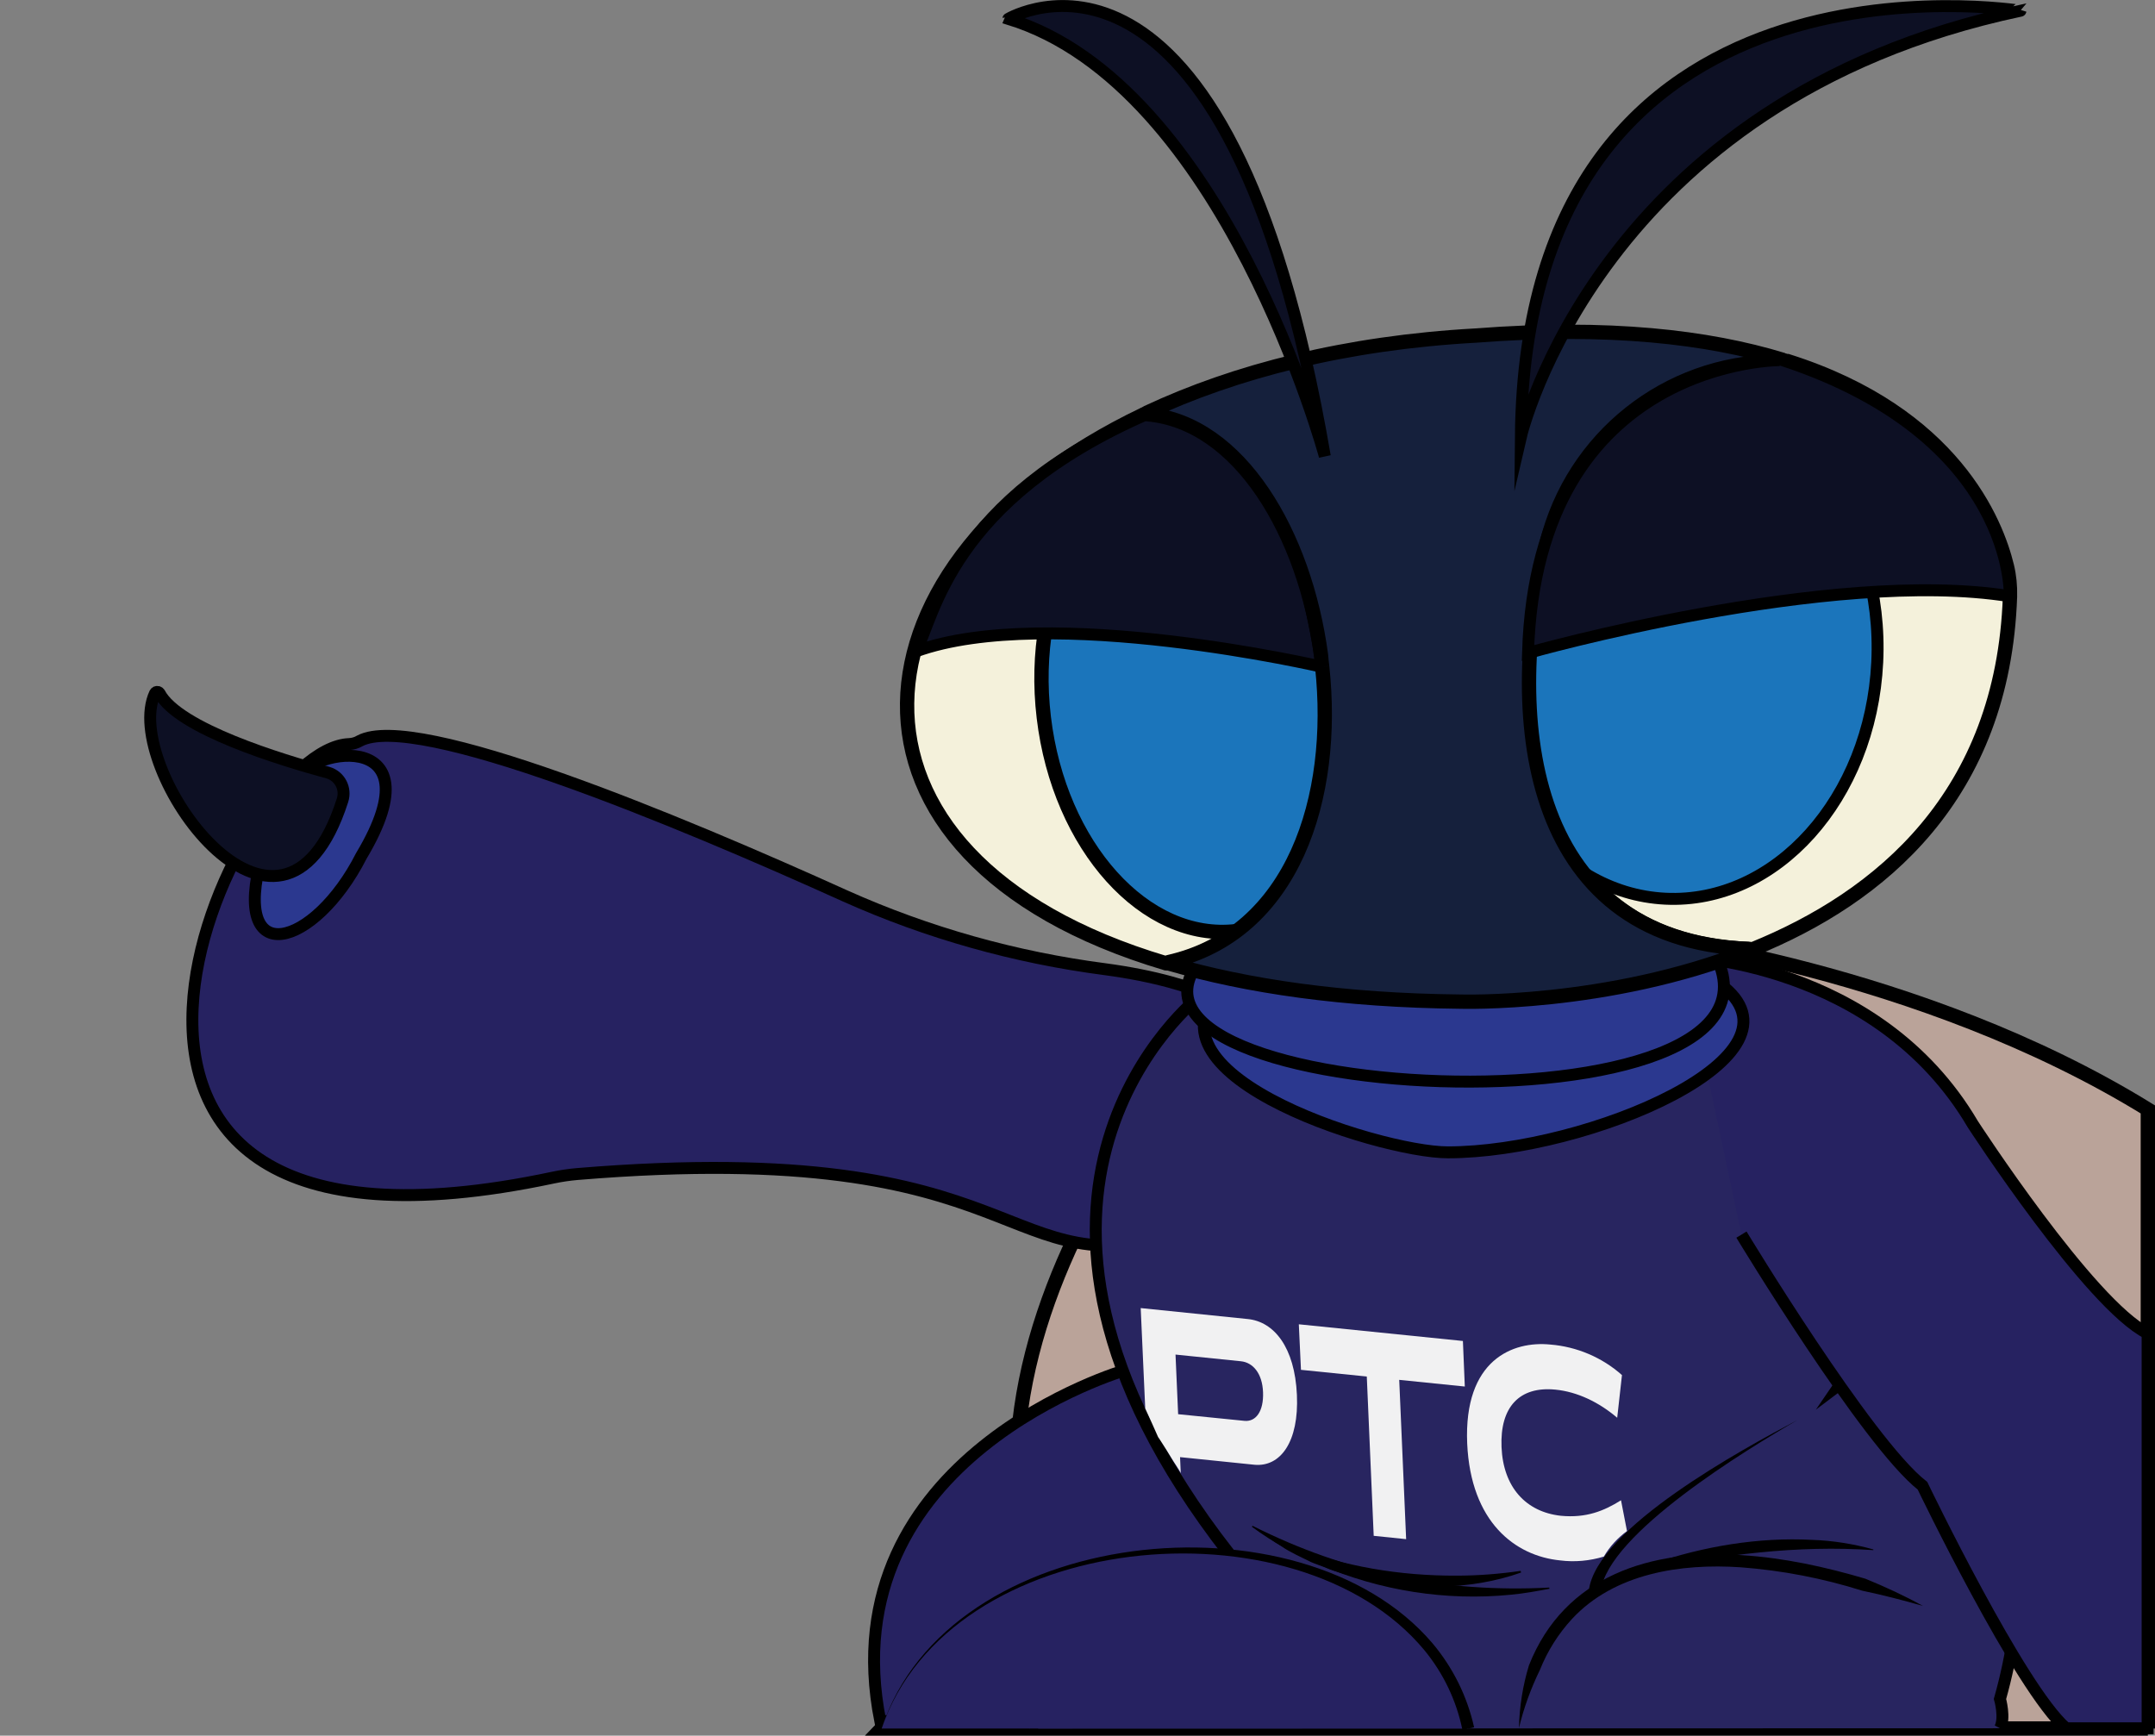 <?xml version="1.0" encoding="utf-8"?>
<!-- Generator: Adobe Illustrator 26.0.3, SVG Export Plug-In . SVG Version: 6.00 Build 0)  -->
<svg version="1.1" id="Animated" xmlns="http://www.w3.org/2000/svg" xmlns:xlink="http://www.w3.org/1999/xlink" x="0px" y="0px"
	 viewBox="0 0 903.6 727.8" style="enable-background:new 0 0 903.6 727.8;" xml:space="preserve">
<rect x="0" y="0" width="903.6" height="727.8" fill="#808080" stroke="none"/>
<style type="text/css">
	.st0{fill:#BAA399;stroke:#000000;stroke-width:6;stroke-miterlimit:10;}
	.st1{fill:#262261;stroke:#000000;stroke-width:5;stroke-miterlimit:10;}
	.st2{fill:#282560;stroke:#000000;stroke-width:5;stroke-miterlimit:10;}
	.st3{fill:#262261;}
	.st4{fill:#2B388F;stroke:#000000;stroke-width:5;stroke-miterlimit:10;}
	.st5{fill:#F4F1DB;stroke:#000000;stroke-width:6;stroke-miterlimit:10;}
	.st6{fill:#1B75BB;stroke:#000000;stroke-width:6;stroke-miterlimit:10;}
	.st7{fill:#0D1024;stroke:#000000;stroke-width:5;stroke-miterlimit:10;}
	.st8{fill:#1B75BB;stroke:#000000;stroke-width:5;stroke-miterlimit:10;}
	.st9{fill:#15203C;stroke:#000000;stroke-width:6;stroke-miterlimit:10;}
	.st10{fill:#F1F1F2;}
</style>
<g id="Final">
	<g id="_3">
		<path class="st0" d="M545.7,392.5c0,0-133.2,117-118.3,245.3l196.3-63.2L545.7,392.5z"/>
		<path class="st0" d="M900.6,724.8H369.7l319-332.3c0,0,116.1,13.6,211.9,72.7V724.8"/>
		<path class="st1" d="M521.5,425.2c0,0-14.9-13-58.2-18.8c-37.6-4.9-74.3-15.2-108.9-30.7c-70.3-31.8-180.1-77.6-203.6-65
			c-1.3,0.8-2.8,1.2-4.3,1.3C97.3,313.4-8,544.8,231.9,493.8c3.3-0.7,6.7-1.2,10.1-1.5c194.1-16.1,175.4,49.5,257,24.1"/>
		<path class="st1" d="M471.9,574.5c0,0-124.8,36.2-102.8,147.2H592"/>
		<path class="st2" d="M431.6,724.8l83.8-73.3c-118.2-151.7-12.4-233.7-12.4-233.7s142.5-47.8,239-9c0,0,138.9,154.6,96.6,303.6
			c0,0,2.3,8,0,12.3"/>
		<path class="st3" d="M369.7,724.8c32.3-98.3,224.3-100.5,245.9,0"/>
		<path d="M369.7,724.8c27.7-85.5,175.6-100.7,230.9-35.8c8.6,10.2,14.6,22.3,17.5,35.3l-4.9,1.1c-2.5-12.3-8-23.8-16-33.5
			C543.6,627.4,398,641.1,369.7,724.8L369.7,724.8z"/>
		<path class="st1" d="M705.4,401.1c0,0,81.6,1.9,121.8,70.3c0,0,49,75.5,73.3,87.7v165.6h-34.2c-19.2-16.5-60.2-101.7-60.2-101.7
			c-23.1-18-75.9-105.3-75.9-105.3"/>
		<path class="st4" d="M517.4,410.1c-49.5,38.2,60.5,73.1,89.7,73.1c58.5,0,154.9-40.7,114.2-70.5"/>
		<path class="st4" d="M508.7,397c-74.4,66.8,258.6,83.2,209.1,0.9"/>
		<path class="st5" d="M479.5,173.8c-126.9,60.6-140.6,185.5,9.3,230.1c0.1,0,0.1,0,0.2,0c104.9-22.3,73.2-224.7-9.3-230.1
			C479.6,173.7,479.6,173.7,479.5,173.8z"/>
		<path class="st5" d="M841.5,237.4c-4.4-18.1-22.2-63.9-92-86h-0.1c-15-0.1-30,1-44.8,3.4c-18.4,3.2-34.1,15.1-42.1,32
			c-29.9,62.9-45.7,207.8,72.3,211.2h0.2c53.5-21.7,104.9-64.3,107.8-147.9C842.9,245.7,842.5,241.5,841.5,237.4z"/>
		
			<ellipse transform="matrix(0.993 -0.118 0.118 0.993 -30.996 61.872)" class="st6" cx="506.8" cy="292.6" rx="69.6" ry="98.5"/>
		<path class="st7" d="M554.3,279.6c0,0-114.7-26.6-170.2-6.5c-1.3,0.5-0.7,1.2,0,0c7.7-14.7,14.4-63.5,96.9-99.5
			C481,173.6,536.7,160.6,554.3,279.6z"/>
		
			<ellipse transform="matrix(4.832673e-02 -0.999 0.999 4.832673e-02 395.8 963.011)" class="st8" cx="703.3" cy="273.8" rx="103.3" ry="83.9"/>
		<path class="st9" d="M554.4,279.6c5.9,54.5-11.9,111.9-64.3,123.8c-0.2,0-0.3,0.2-0.2,0.4c0,0.1,0.1,0.2,0.2,0.2
			c32.8,9.6,73.3,15.5,122.1,16c0,0,61.6,2,121.1-21.5c0.2-0.1,0.3-0.3,0.2-0.4c0-0.1-0.2-0.2-0.3-0.2
			c-95.1-3.9-101.8-100.7-84.7-170.1c10.9-44.3,50.4-75.7,96-76.2h3c0.2,0,0.3-0.2,0.3-0.4c0-0.1-0.1-0.3-0.2-0.3
			c-31.4-9.6-73.2-14.5-128.7-10.2c-54.6,3-101,15-137.9,32.3c-0.2,0.1-0.2,0.3-0.1,0.5c0.1,0.1,0.2,0.2,0.3,0.2
			c38.7,3.5,65.9,50.3,72.7,101C554,276.3,554.2,277.9,554.4,279.6"/>
		<path class="st7" d="M637.7,183.2c0,0,32.7-141.3,209.5-178.7C847.2,4.6,639.6-29.4,637.7,183.2z"/>
		<path class="st7" d="M555.5,191.3c0,0-42-155.7-132.7-183.4C422.8,7.9,514.7-46.6,555.5,191.3z"/>
		<path d="M525.2,639.8c39.3,19.8,80.4,28.2,124.4,25.9l0.1,0.5c-5.4,1-10.7,2-16.2,2.5c-27.3,2.7-54.9-1.7-80.1-12.5
			c-10.1-4.2-19.7-9.5-28.5-16L525.2,639.8L525.2,639.8z"/>
		<path d="M637.8,659.4c-21.8,7.7-45.9,7.3-68.3,2.2c-3.8-1.1-9.6-2.5-13.3-4.1c-1.9-0.8-4.7-1.7-6.5-2.5c-3.6-1.8-9-4.2-12.2-6.5
			c-1.9-1.2-3.9-2.5-5.7-3.8l0.2-0.5l9.3,4c22,8.7,45.8,12.6,69.4,12.5c9,0,18-0.7,26.9-2L637.8,659.4L637.8,659.4z"/>
		<path d="M753.6,595.5c-20.9,12.1-79.6,47.7-82.4,71.8l-5-0.4C669.5,640.8,730.9,607.5,753.6,595.5L753.6,595.5z"/>
		<path d="M806.3,673.4c-8.4-2.4-16.9-4.6-25.5-6.4c-16.5-5.2-33.6-8.5-50.9-9.8c-25.1-1.7-53,2.5-70.8,21.7
			c-5.7,6.2-10.3,13.5-13.4,21.3c-3.8,7.8-6.8,16-8.8,24.4c0.2-8.9,1.6-17.8,4.2-26.3c14.9-37.7,51.5-48.9,89.1-46.2
			c17.7,1.1,35.1,4.9,52,9.9C790.5,665.4,798.5,669.1,806.3,673.4L806.3,673.4z"/>
		<path d="M785.5,650c-32-2.2-63.7,2-95,8.4c-2.1,0.4-4.3,0.8-6.5,1.1l-0.2-0.5l9.1-3.3c21.4-7.3,44.4-11.2,67-10
			c8.7,0.3,17.3,1.7,25.6,4L785.5,650L785.5,650z"/>
		<polygon points="761.4,591.1 770,578.5 773.6,581.9 761.4,591.1 		"/>
		<path class="st4" d="M124.5,328.4c0.8-13.8,60.6-25.7,27,30.5c-19.7,38.7-55.1,48.5-41.7,0L124.5,328.4z"/>
		<path class="st10" d="M543.8,584.9c-0.9-20-9.6-30.7-20.6-31.8l-44.9-4.6l1.9,42.1c1.9,4,3.6,8,5.4,12l0.5,0.7
			c2,3.1,4,6.2,5.9,9.4c1,1.6,2.1,3.1,3,4.8c0,0.1,0.1,0.2,0.1,0.3l-0.3-6.8l31.2,3.2C536.9,615.2,544.7,604.6,543.8,584.9z
			 M521.9,595.8l-27.9-2.8l-1.1-25l27.4,2.8c5,0.5,9,5,9.3,13S526.6,596.2,521.9,595.8z"/>
		<path class="st10" d="M586.7,578.6l2.9,66.8L576,644l-2.9-66.8l-27.6-2.8l-0.9-19.1l68.8,7l0.8,19.1L586.7,578.6z"/>
		<path class="st10" d="M682.2,642l-2.5-12.9c-7.2,4.5-14.6,7.5-25.2,6.5c-14.7-1.6-24.2-12-24.9-28.8s7.5-25.6,22.6-24.1
			c9.2,0.9,18.3,5.3,25.9,11.8l2-17.9c-8.3-7.4-18.9-11.9-30-12.8c-15.7-1.6-36.4,6.3-34.9,41.5c1.5,33,20.1,47.1,38.9,49
			c6.2,0.8,12.5,0.2,18.4-1.6C675,648.4,678.3,644.9,682.2,642z"/>
		<path class="st7" d="M137.2,323.9c-19.1-5.2-62.4-18.3-70.3-33.2c-0.3-0.5-0.9-0.7-1.4-0.5c-0.2,0.1-0.4,0.3-0.5,0.5
			c-14.5,30.8,52.8,125.5,78.6,44.9c1.6-4.9-1.1-10.1-6-11.6C137.5,324,137.3,323.9,137.2,323.9z"/>
		<path class="st7" d="M640.7,273.8c0,0,126.8-35.9,202-23.8c0,0,2.6-66.7-95.3-99C747.5,150.9,644.4,149.7,640.7,273.8z"/>
	</g>
</g>
</svg>
